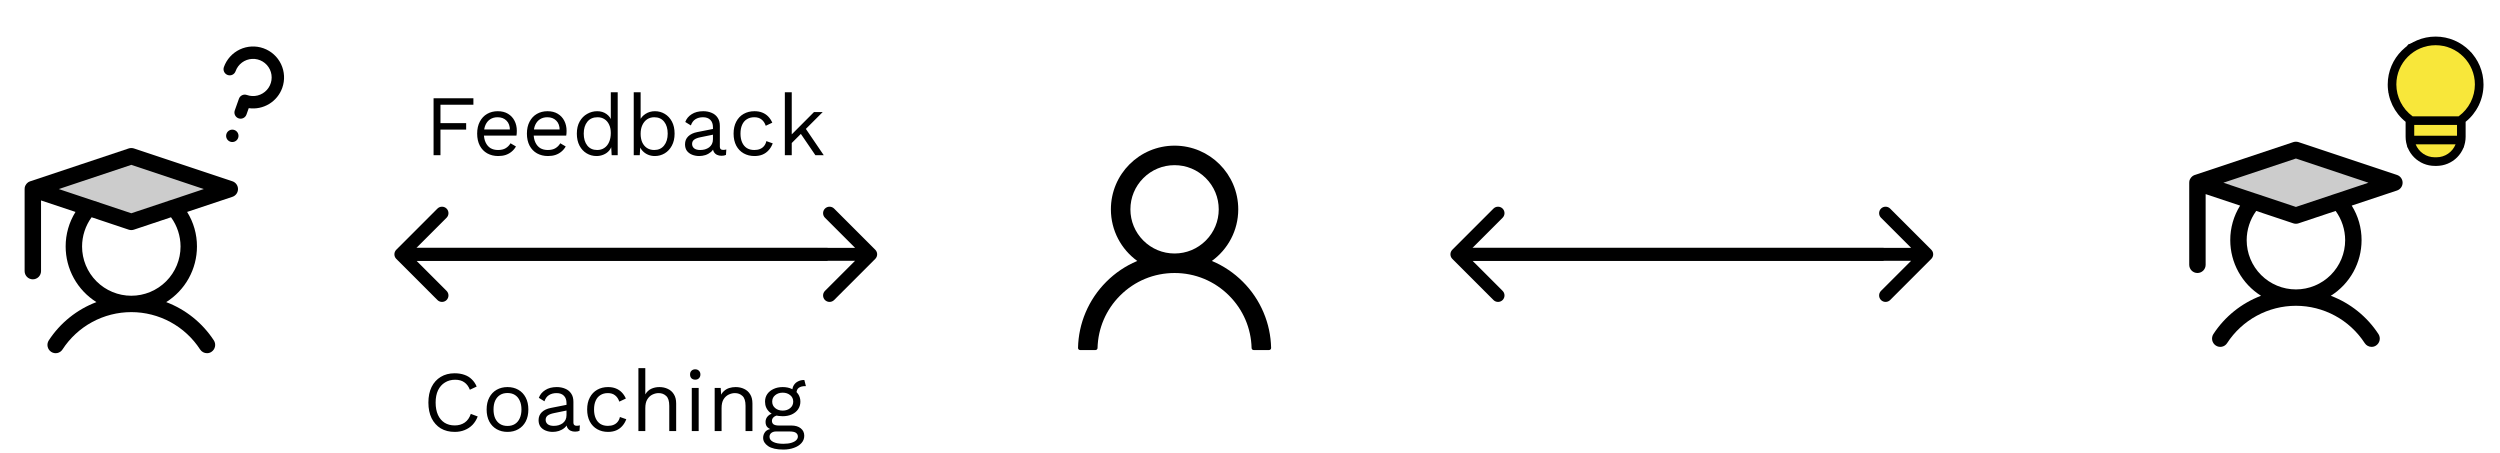 <svg width="580" height="105" viewBox="0 0 580 105" fill="none" xmlns="http://www.w3.org/2000/svg">
    <path d="M65.486 20.381C66.125 18.585 66.025 16.608 65.207 14.886C64.388 13.165 62.92 11.838 61.124 11.2C59.328 10.561 57.351 10.661 55.629 11.479C53.908 12.298 52.581 13.766 51.942 15.562C51.815 15.922 51.835 16.317 51.998 16.661C52.162 17.006 52.456 17.271 52.815 17.399C53.174 17.526 53.569 17.506 53.914 17.343C54.258 17.179 54.523 16.885 54.651 16.526C54.937 15.722 55.455 15.022 56.139 14.512C56.823 14.003 57.643 13.708 58.495 13.665C59.347 13.621 60.192 13.831 60.925 14.268C61.657 14.706 62.243 15.35 62.61 16.12C62.976 16.891 63.105 17.753 62.981 18.597C62.858 19.441 62.487 20.229 61.915 20.862C61.343 21.495 60.597 21.944 59.77 22.153C58.943 22.362 58.072 22.321 57.269 22.035C56.91 21.907 56.514 21.927 56.17 22.091C55.826 22.254 55.56 22.548 55.433 22.907L54.469 25.616C54.341 25.975 54.361 26.371 54.525 26.715C54.689 27.059 54.982 27.325 55.342 27.452C55.701 27.58 56.096 27.56 56.44 27.396C56.785 27.233 57.05 26.939 57.178 26.58L57.708 25.09C59.349 25.322 61.019 24.98 62.436 24.122C63.854 23.264 64.931 21.942 65.486 20.381Z" fill="black"/>
    <path d="M53.414 32.87C54.162 33.136 54.984 32.745 55.25 31.997C55.517 31.249 55.126 30.427 54.378 30.161C53.63 29.895 52.808 30.286 52.542 31.034C52.276 31.782 52.666 32.604 53.414 32.87Z" fill="black"/>
    <path opacity="0.2" d="M53.311 43.861L30.463 51.477L7.615 43.861L30.463 36.245L53.311 43.861Z" fill="black"/>
    <path d="M53.907 42.052L31.059 34.436C30.671 34.316 30.256 34.316 29.869 34.436L7.045 42.052H6.997L6.759 42.171H6.735L6.497 42.314C6.497 42.337 6.473 42.337 6.45 42.361L6.259 42.528L6.093 42.718C6.093 42.742 6.069 42.742 6.069 42.766L5.926 42.98C5.926 43.004 5.926 43.004 5.902 43.028L5.807 43.242L5.736 43.504V43.575C5.712 43.668 5.704 43.765 5.712 43.861V62.9C5.712 63.405 5.912 63.89 6.269 64.247C6.627 64.604 7.111 64.804 7.616 64.804C8.121 64.804 8.605 64.604 8.962 64.247C9.319 63.89 9.52 63.405 9.52 62.9V46.502L17.517 49.168C16.014 51.573 15.222 54.353 15.232 57.188C15.233 59.767 15.888 62.303 17.137 64.56C18.386 66.816 20.187 68.718 22.372 70.088C17.832 71.805 13.956 74.923 11.305 78.989C11.035 79.416 10.943 79.933 11.05 80.427C11.157 80.921 11.453 81.353 11.876 81.631C12.083 81.768 12.316 81.863 12.56 81.91C12.805 81.957 13.056 81.955 13.299 81.904C13.543 81.853 13.774 81.754 13.979 81.614C14.184 81.473 14.359 81.293 14.494 81.084C16.222 78.421 18.588 76.234 21.377 74.719C24.166 73.205 27.29 72.411 30.464 72.411C33.638 72.411 36.761 73.205 39.55 74.719C42.339 76.234 44.705 78.421 46.433 81.084C46.607 81.347 46.844 81.564 47.122 81.714C47.401 81.863 47.712 81.941 48.028 81.94C48.393 81.944 48.75 81.836 49.051 81.631C49.474 81.353 49.771 80.921 49.877 80.427C49.984 79.933 49.893 79.416 49.623 78.989C46.972 74.923 43.096 71.805 38.556 70.088C40.74 68.718 42.542 66.816 43.79 64.56C45.039 62.303 45.695 59.767 45.696 57.188C45.705 54.353 44.913 51.573 43.411 49.168L53.907 45.669C54.288 45.544 54.619 45.302 54.854 44.977C55.09 44.652 55.216 44.261 55.216 43.861C55.216 43.46 55.09 43.069 54.854 42.744C54.619 42.419 54.288 42.177 53.907 42.052ZM41.888 57.188C41.888 60.218 40.684 63.124 38.542 65.266C36.399 67.409 33.493 68.612 30.464 68.612C27.434 68.612 24.528 67.409 22.386 65.266C20.243 63.124 19.04 60.218 19.04 57.188C19.044 54.751 19.819 52.377 21.253 50.406L29.869 53.285C30.255 53.412 30.672 53.412 31.059 53.285L39.674 50.406C41.108 52.377 41.883 54.751 41.888 57.188ZM39.674 46.407H39.651L30.464 49.477L21.277 46.407H21.253L13.637 43.861L30.464 38.244L47.29 43.861L39.674 46.407Z" fill="black"/>
    <path opacity="0.2" d="M555.5 42.392L532.653 50.008L509.805 42.392L532.653 34.776L555.5 42.392Z" fill="black"/>
    <path d="M556.096 40.584L533.248 32.968C532.86 32.848 532.446 32.848 532.058 32.968L509.234 40.584H509.186L508.948 40.703H508.925L508.687 40.845C508.687 40.869 508.663 40.869 508.639 40.893L508.449 41.06L508.282 41.25C508.282 41.274 508.258 41.274 508.258 41.298L508.115 41.512C508.115 41.536 508.115 41.536 508.092 41.559L507.996 41.774L507.925 42.035V42.107C507.902 42.2 507.894 42.297 507.901 42.392V61.432C507.901 61.937 508.102 62.422 508.459 62.779C508.816 63.136 509.3 63.336 509.805 63.336C510.31 63.336 510.795 63.136 511.152 62.779C511.509 62.422 511.709 61.937 511.709 61.432V45.034L519.706 47.7C518.204 50.105 517.412 52.885 517.421 55.72C517.422 58.299 518.078 60.835 519.326 63.092C520.575 65.348 522.376 67.25 524.561 68.62C520.021 70.337 516.145 73.455 513.494 77.521C513.224 77.948 513.132 78.465 513.239 78.959C513.346 79.453 513.643 79.885 514.065 80.163C514.273 80.3 514.505 80.395 514.75 80.442C514.994 80.489 515.245 80.487 515.489 80.436C515.732 80.385 515.963 80.286 516.168 80.145C516.373 80.004 516.548 79.824 516.683 79.615C518.412 76.953 520.778 74.766 523.567 73.251C526.356 71.736 529.479 70.943 532.653 70.943C535.827 70.943 538.95 71.736 541.739 73.251C544.528 74.766 546.895 76.953 548.623 79.615C548.797 79.879 549.033 80.096 549.312 80.245C549.59 80.395 549.901 80.473 550.217 80.472C550.582 80.476 550.939 80.368 551.241 80.163C551.663 79.885 551.96 79.453 552.067 78.959C552.174 78.465 552.082 77.948 551.812 77.521C549.161 73.455 545.285 70.337 540.745 68.62C542.93 67.25 544.731 65.348 545.98 63.092C547.229 60.835 547.884 58.299 547.885 55.72C547.895 52.885 547.103 50.105 545.6 47.7L556.096 44.201C556.477 44.076 556.809 43.834 557.044 43.509C557.279 43.184 557.406 42.793 557.406 42.392C557.406 41.991 557.279 41.601 557.044 41.276C556.809 40.951 556.477 40.709 556.096 40.584ZM544.077 55.72C544.077 58.75 542.874 61.656 540.731 63.798C538.589 65.941 535.683 67.144 532.653 67.144C529.623 67.144 526.718 65.941 524.575 63.798C522.433 61.656 521.229 58.75 521.229 55.72C521.234 53.283 522.008 50.909 523.443 48.937L532.058 51.817C532.445 51.944 532.862 51.944 533.248 51.817L541.864 48.937C543.298 50.909 544.073 53.283 544.077 55.72ZM541.864 44.939H541.84L532.653 48.009L523.466 44.939H523.443L515.827 42.392L532.653 36.776L549.48 42.392L541.864 44.939Z" fill="black"/>
    <path d="M448.061 60.061C448.646 59.475 448.646 58.525 448.061 57.939L438.515 48.393C437.929 47.808 436.979 47.808 436.393 48.393C435.808 48.979 435.808 49.929 436.393 50.515L444.879 59L436.393 67.485C435.808 68.071 435.808 69.021 436.393 69.607C436.979 70.192 437.929 70.192 438.515 69.607L448.061 60.061ZM338 60.5H447V57.5H338V60.5Z" fill="black"/>
    <path d="M203.061 60.061C203.646 59.475 203.646 58.525 203.061 57.939L193.515 48.393C192.929 47.808 191.979 47.808 191.393 48.393C190.808 48.979 190.808 49.929 191.393 50.515L199.879 59L191.393 67.485C190.808 68.071 190.808 69.021 191.393 69.607C191.979 70.192 192.929 70.192 193.515 69.607L203.061 60.061ZM93 60.5H202V57.5H93V60.5Z" fill="black"/>
    <path d="M336.939 57.939C336.354 58.525 336.354 59.475 336.939 60.061L346.485 69.607C347.071 70.192 348.021 70.192 348.607 69.607C349.192 69.021 349.192 68.071 348.607 67.485L340.121 59L348.607 50.515C349.192 49.929 349.192 48.979 348.607 48.393C348.021 47.808 347.071 47.808 346.485 48.393L336.939 57.939ZM437 57.5L338 57.5V60.5L437 60.5V57.5Z" fill="black"/>
    <path d="M91.939 57.939C91.354 58.525 91.354 59.475 91.939 60.061L101.485 69.607C102.071 70.192 103.021 70.192 103.607 69.607C104.192 69.021 104.192 68.071 103.607 67.485L95.121 59L103.607 50.515C104.192 49.929 104.192 48.979 103.607 48.393C103.021 47.808 102.071 47.808 101.485 48.393L91.939 57.939ZM192 57.5L93 57.5V60.5L192 60.5V57.5Z" fill="black"/>
    <path d="M293.141 72.488C292.018 69.826 290.387 67.408 288.34 65.369C286.299 63.324 283.882 61.694 281.221 60.568C281.197 60.556 281.174 60.55 281.15 60.538C284.861 57.857 287.274 53.491 287.274 48.565C287.274 40.403 280.661 33.791 272.5 33.791C264.339 33.791 257.727 40.403 257.727 48.565C257.727 53.491 260.139 57.857 263.851 60.544C263.827 60.556 263.803 60.562 263.779 60.574C261.11 61.7 258.716 63.314 256.66 65.375C254.615 67.416 252.985 69.833 251.859 72.494C250.753 75.099 250.156 77.891 250.102 80.721C250.1 80.784 250.111 80.847 250.135 80.906C250.158 80.966 250.193 81.02 250.237 81.065C250.281 81.111 250.334 81.147 250.393 81.172C250.452 81.196 250.515 81.209 250.578 81.209H254.152C254.415 81.209 254.623 81.001 254.629 80.744C254.748 76.145 256.595 71.839 259.859 68.574C263.237 65.197 267.723 63.338 272.5 63.338C277.278 63.338 281.763 65.197 285.141 68.574C288.405 71.839 290.252 76.145 290.371 80.744C290.377 81.006 290.586 81.209 290.848 81.209H294.422C294.486 81.209 294.549 81.196 294.607 81.172C294.666 81.147 294.719 81.111 294.763 81.065C294.808 81.02 294.843 80.966 294.866 80.906C294.889 80.847 294.9 80.784 294.899 80.721C294.839 77.873 294.249 75.103 293.141 72.488ZM272.5 58.81C269.766 58.81 267.192 57.744 265.256 55.808C263.32 53.872 262.254 51.299 262.254 48.565C262.254 45.83 263.32 43.257 265.256 41.321C267.192 39.385 269.766 38.318 272.5 38.318C275.234 38.318 277.808 39.385 279.744 41.321C281.68 43.257 282.746 45.83 282.746 48.565C282.746 51.299 281.68 53.872 279.744 55.808C277.808 57.744 275.234 58.81 272.5 58.81Z" fill="black"/>
    <path d="M554.697 21.425L559.031 28.204V33.913L562.183 36.767L565.116 37.884L568.487 36.767L571.069 33.913V28.204L574.418 24.488L574.79 21.425V16.43L572.93 12.581L568.837 10.349L565.116 9.605H562.511L559.031 10.721L555.069 16.674L554.697 21.425Z" fill="#F8E73A" stroke="black"/>
    <path d="M564.851 38.488H565.277C567.067 38.486 568.783 37.775 570.048 36.509C571.313 35.244 572.025 33.528 572.027 31.738V28.258C573.323 27.217 574.369 25.899 575.087 24.401C575.805 22.902 576.177 21.261 576.175 19.599C576.175 13.473 571.191 8.488 565.064 8.488C558.938 8.488 553.953 13.473 553.953 19.599C553.952 21.261 554.324 22.902 555.042 24.401C555.76 25.899 556.805 27.217 558.101 28.258V31.738C558.103 33.528 558.815 35.244 560.081 36.509C561.346 37.775 563.062 38.486 564.851 38.488ZM565.277 36.488H564.851C563.9 36.487 562.971 36.201 562.184 35.666C561.397 35.131 560.788 34.373 560.437 33.488H569.692C569.34 34.373 568.732 35.131 567.945 35.666C567.158 36.201 566.229 36.487 565.277 36.488ZM570.027 31.488H560.101V28.988H570.027V31.488ZM555.953 19.599C555.953 14.576 560.04 10.488 565.064 10.488C570.088 10.488 574.175 14.576 574.175 19.599C574.172 21.033 573.832 22.446 573.183 23.724C572.534 25.003 571.593 26.11 570.437 26.958L570.396 26.988H559.733L559.691 26.958C558.535 26.11 557.595 25.002 556.945 23.724C556.296 22.446 555.956 21.033 555.953 19.599Z" fill="black"/>
    <path d="M109.828 24.3H102.188V28.56H108.148V30.06H102.188V36H100.588V22.8H109.828V24.3ZM115.581 36.2C114.634 36.2 113.788 35.993 113.041 35.58C112.308 35.167 111.734 34.573 111.321 33.8C110.908 33.013 110.701 32.08 110.701 31C110.701 29.92 110.908 28.993 111.321 28.22C111.734 27.433 112.301 26.833 113.021 26.42C113.741 26.007 114.561 25.8 115.481 25.8C116.414 25.8 117.208 26 117.861 26.4C118.528 26.8 119.034 27.347 119.381 28.04C119.728 28.72 119.901 29.487 119.901 30.34C119.901 30.567 119.894 30.773 119.881 30.96C119.868 31.147 119.848 31.313 119.821 31.46H111.741V30.04H119.121L118.301 30.2C118.301 29.24 118.034 28.5 117.501 27.98C116.981 27.46 116.294 27.2 115.441 27.2C114.788 27.2 114.221 27.353 113.741 27.66C113.274 27.953 112.908 28.387 112.641 28.96C112.388 29.52 112.261 30.2 112.261 31C112.261 31.787 112.394 32.467 112.661 33.04C112.928 33.613 113.301 34.053 113.781 34.36C114.274 34.653 114.861 34.8 115.541 34.8C116.274 34.8 116.868 34.66 117.321 34.38C117.788 34.1 118.161 33.72 118.441 33.24L119.701 33.98C119.448 34.433 119.121 34.827 118.721 35.16C118.334 35.493 117.874 35.753 117.341 35.94C116.821 36.113 116.234 36.2 115.581 36.2ZM127.124 36.2C126.177 36.2 125.331 35.993 124.584 35.58C123.851 35.167 123.277 34.573 122.864 33.8C122.451 33.013 122.244 32.08 122.244 31C122.244 29.92 122.451 28.993 122.864 28.22C123.277 27.433 123.844 26.833 124.564 26.42C125.284 26.007 126.104 25.8 127.024 25.8C127.957 25.8 128.751 26 129.404 26.4C130.071 26.8 130.577 27.347 130.924 28.04C131.271 28.72 131.444 29.487 131.444 30.34C131.444 30.567 131.437 30.773 131.424 30.96C131.411 31.147 131.391 31.313 131.364 31.46H123.284V30.04H130.664L129.844 30.2C129.844 29.24 129.577 28.5 129.044 27.98C128.524 27.46 127.837 27.2 126.984 27.2C126.331 27.2 125.764 27.353 125.284 27.66C124.817 27.953 124.451 28.387 124.184 28.96C123.931 29.52 123.804 30.2 123.804 31C123.804 31.787 123.937 32.467 124.204 33.04C124.471 33.613 124.844 34.053 125.324 34.36C125.817 34.653 126.404 34.8 127.084 34.8C127.817 34.8 128.411 34.66 128.864 34.38C129.331 34.1 129.704 33.72 129.984 33.24L131.244 33.98C130.991 34.433 130.664 34.827 130.264 35.16C129.877 35.493 129.417 35.753 128.884 35.94C128.364 36.113 127.777 36.2 127.124 36.2ZM138.387 36.2C137.56 36.2 136.8 35.993 136.107 35.58C135.414 35.167 134.86 34.573 134.447 33.8C134.034 33.013 133.827 32.08 133.827 31C133.827 29.893 134.047 28.953 134.487 28.18C134.927 27.407 135.507 26.82 136.227 26.42C136.947 26.007 137.72 25.8 138.547 25.8C139.374 25.8 140.087 26.013 140.687 26.44C141.3 26.867 141.707 27.433 141.907 28.14L141.707 28.28V21.4H143.307V36H141.907L141.767 33.58L141.987 33.46C141.894 34.047 141.667 34.547 141.307 34.96C140.96 35.36 140.527 35.667 140.007 35.88C139.5 36.093 138.96 36.2 138.387 36.2ZM138.547 34.8C139.187 34.8 139.74 34.64 140.207 34.32C140.687 34 141.054 33.547 141.307 32.96C141.574 32.36 141.707 31.66 141.707 30.86C141.707 30.1 141.574 29.447 141.307 28.9C141.054 28.353 140.694 27.933 140.227 27.64C139.774 27.347 139.24 27.2 138.627 27.2C137.614 27.2 136.827 27.547 136.267 28.24C135.707 28.933 135.427 29.853 135.427 31C135.427 32.147 135.7 33.067 136.247 33.76C136.794 34.453 137.56 34.8 138.547 34.8ZM151.926 36.2C151.366 36.2 150.846 36.1 150.366 35.9C149.886 35.7 149.473 35.42 149.126 35.06C148.779 34.7 148.519 34.293 148.346 33.84L148.566 33.56L148.426 36H147.026V21.4H148.626V28.26L148.426 27.96C148.693 27.333 149.139 26.82 149.766 26.42C150.406 26.007 151.133 25.8 151.946 25.8C152.773 25.8 153.533 26.007 154.226 26.42C154.919 26.833 155.473 27.427 155.886 28.2C156.299 28.973 156.506 29.907 156.506 31C156.506 32.08 156.293 33.013 155.866 33.8C155.453 34.573 154.899 35.167 154.206 35.58C153.513 35.993 152.753 36.2 151.926 36.2ZM151.766 34.8C152.753 34.8 153.519 34.453 154.066 33.76C154.626 33.067 154.906 32.147 154.906 31C154.906 29.853 154.633 28.933 154.086 28.24C153.539 27.547 152.773 27.2 151.786 27.2C151.159 27.2 150.606 27.36 150.126 27.68C149.659 28 149.293 28.447 149.026 29.02C148.759 29.593 148.626 30.267 148.626 31.04C148.626 31.8 148.753 32.467 149.006 33.04C149.273 33.6 149.639 34.033 150.106 34.34C150.586 34.647 151.139 34.8 151.766 34.8ZM165.405 29.54C165.405 28.793 165.205 28.22 164.805 27.82C164.405 27.407 163.838 27.2 163.105 27.2C162.412 27.2 161.825 27.353 161.345 27.66C160.865 27.953 160.512 28.433 160.285 29.1L158.985 28.3C159.252 27.553 159.745 26.953 160.465 26.5C161.185 26.033 162.078 25.8 163.145 25.8C163.865 25.8 164.518 25.927 165.105 26.18C165.692 26.42 166.152 26.793 166.485 27.3C166.832 27.793 167.005 28.433 167.005 29.22V34.06C167.005 34.54 167.258 34.78 167.765 34.78C168.018 34.78 168.265 34.747 168.505 34.68L168.425 35.94C168.158 36.073 167.812 36.14 167.385 36.14C166.998 36.14 166.652 36.067 166.345 35.92C166.038 35.773 165.798 35.553 165.625 35.26C165.452 34.953 165.365 34.573 165.365 34.12V33.92L165.765 33.98C165.605 34.5 165.332 34.927 164.945 35.26C164.558 35.58 164.125 35.82 163.645 35.98C163.165 36.127 162.692 36.2 162.225 36.2C161.638 36.2 161.092 36.1 160.585 35.9C160.078 35.7 159.672 35.4 159.365 35C159.072 34.587 158.925 34.08 158.925 33.48C158.925 32.733 159.172 32.12 159.665 31.64C160.172 31.147 160.872 30.813 161.765 30.64L165.725 29.86V31.18L162.505 31.84C161.852 31.973 161.365 32.16 161.045 32.4C160.725 32.64 160.565 32.973 160.565 33.4C160.565 33.813 160.725 34.153 161.045 34.42C161.378 34.673 161.845 34.8 162.445 34.8C162.832 34.8 163.198 34.753 163.545 34.66C163.905 34.553 164.225 34.4 164.505 34.2C164.785 33.987 165.005 33.727 165.165 33.42C165.325 33.1 165.405 32.727 165.405 32.3V29.54ZM175.033 25.8C175.727 25.8 176.333 25.907 176.853 26.12C177.387 26.333 177.847 26.64 178.233 27.04C178.62 27.44 178.933 27.913 179.173 28.46L177.653 29.18C177.44 28.54 177.113 28.053 176.673 27.72C176.247 27.373 175.687 27.2 174.993 27.2C174.327 27.2 173.753 27.353 173.273 27.66C172.793 27.953 172.427 28.387 172.173 28.96C171.92 29.52 171.793 30.2 171.793 31C171.793 31.787 171.92 32.467 172.173 33.04C172.427 33.613 172.793 34.053 173.273 34.36C173.753 34.653 174.327 34.8 174.993 34.8C175.513 34.8 175.96 34.72 176.333 34.56C176.72 34.4 177.033 34.167 177.273 33.86C177.527 33.553 177.7 33.18 177.793 32.74L179.273 33.26C179.047 33.873 178.733 34.4 178.333 34.84C177.947 35.28 177.473 35.62 176.913 35.86C176.367 36.087 175.74 36.2 175.033 36.2C174.1 36.2 173.267 35.993 172.533 35.58C171.8 35.167 171.227 34.573 170.813 33.8C170.4 33.013 170.193 32.08 170.193 31C170.193 29.92 170.4 28.993 170.813 28.22C171.227 27.433 171.8 26.833 172.533 26.42C173.267 26.007 174.1 25.8 175.033 25.8ZM190.865 26L186.545 30.32L186.165 30.7L182.885 33.98V31.98L188.845 26H190.865ZM183.685 21.4V36H182.085V21.4H183.685ZM186.685 29.5L191.105 36H189.165L185.345 30.4L186.685 29.5Z" fill="black"/>
    <path d="M110.827 96.62C110.547 97.367 110.147 98.013 109.627 98.56C109.107 99.093 108.494 99.5 107.787 99.78C107.094 100.06 106.334 100.2 105.507 100.2C104.254 100.2 103.167 99.927 102.247 99.38C101.341 98.82 100.634 98.033 100.127 97.02C99.634 96.007 99.387 94.8 99.387 93.4C99.387 92 99.634 90.793 100.127 89.78C100.634 88.767 101.341 87.987 102.247 87.44C103.167 86.88 104.241 86.6 105.467 86.6C106.321 86.6 107.081 86.72 107.747 86.96C108.414 87.187 108.981 87.533 109.447 88C109.927 88.453 110.307 89.013 110.587 89.68L109.007 90.42C108.714 89.66 108.287 89.087 107.727 88.7C107.181 88.3 106.467 88.1 105.587 88.1C104.694 88.1 103.907 88.313 103.227 88.74C102.547 89.153 102.014 89.753 101.627 90.54C101.254 91.327 101.067 92.28 101.067 93.4C101.067 94.507 101.247 95.46 101.607 96.26C101.967 97.047 102.481 97.653 103.147 98.08C103.814 98.493 104.601 98.7 105.507 98.7C106.387 98.7 107.154 98.48 107.807 98.04C108.461 97.587 108.934 96.913 109.227 96.02L110.827 96.62ZM117.738 89.8C118.685 89.8 119.518 90.007 120.238 90.42C120.972 90.833 121.545 91.433 121.958 92.22C122.372 92.993 122.578 93.92 122.578 95C122.578 96.08 122.372 97.013 121.958 97.8C121.545 98.573 120.972 99.167 120.238 99.58C119.518 99.993 118.685 100.2 117.738 100.2C116.805 100.2 115.972 99.993 115.238 99.58C114.505 99.167 113.932 98.573 113.518 97.8C113.105 97.013 112.898 96.08 112.898 95C112.898 93.92 113.105 92.993 113.518 92.22C113.932 91.433 114.505 90.833 115.238 90.42C115.972 90.007 116.805 89.8 117.738 89.8ZM117.738 91.18C117.058 91.18 116.478 91.333 115.998 91.64C115.518 91.947 115.145 92.387 114.878 92.96C114.625 93.52 114.498 94.2 114.498 95C114.498 95.787 114.625 96.467 114.878 97.04C115.145 97.613 115.518 98.053 115.998 98.36C116.478 98.667 117.058 98.82 117.738 98.82C118.418 98.82 118.998 98.667 119.478 98.36C119.958 98.053 120.325 97.613 120.578 97.04C120.845 96.467 120.978 95.787 120.978 95C120.978 94.2 120.845 93.52 120.578 92.96C120.325 92.387 119.958 91.947 119.478 91.64C118.998 91.333 118.418 91.18 117.738 91.18ZM131.43 93.54C131.43 92.793 131.23 92.22 130.83 91.82C130.43 91.407 129.864 91.2 129.13 91.2C128.437 91.2 127.85 91.353 127.37 91.66C126.89 91.953 126.537 92.433 126.31 93.1L125.01 92.3C125.277 91.553 125.77 90.953 126.49 90.5C127.21 90.033 128.104 89.8 129.17 89.8C129.89 89.8 130.544 89.927 131.13 90.18C131.717 90.42 132.177 90.793 132.51 91.3C132.857 91.793 133.03 92.433 133.03 93.22V98.06C133.03 98.54 133.284 98.78 133.79 98.78C134.044 98.78 134.29 98.747 134.53 98.68L134.45 99.94C134.184 100.073 133.837 100.14 133.41 100.14C133.024 100.14 132.677 100.067 132.37 99.92C132.064 99.773 131.824 99.553 131.65 99.26C131.477 98.953 131.39 98.573 131.39 98.12V97.92L131.79 97.98C131.63 98.5 131.357 98.927 130.97 99.26C130.584 99.58 130.15 99.82 129.67 99.98C129.19 100.127 128.717 100.2 128.25 100.2C127.664 100.2 127.117 100.1 126.61 99.9C126.104 99.7 125.697 99.4 125.39 99C125.097 98.587 124.95 98.08 124.95 97.48C124.95 96.733 125.197 96.12 125.69 95.64C126.197 95.147 126.897 94.813 127.79 94.64L131.75 93.86V95.18L128.53 95.84C127.877 95.973 127.39 96.16 127.07 96.4C126.75 96.64 126.59 96.973 126.59 97.4C126.59 97.813 126.75 98.153 127.07 98.42C127.404 98.673 127.87 98.8 128.47 98.8C128.857 98.8 129.224 98.753 129.57 98.66C129.93 98.553 130.25 98.4 130.53 98.2C130.81 97.987 131.03 97.727 131.19 97.42C131.35 97.1 131.43 96.727 131.43 96.3V93.54ZM141.059 89.8C141.752 89.8 142.359 89.907 142.879 90.12C143.412 90.333 143.872 90.64 144.259 91.04C144.645 91.44 144.959 91.913 145.199 92.46L143.679 93.18C143.465 92.54 143.139 92.053 142.699 91.72C142.272 91.373 141.712 91.2 141.019 91.2C140.352 91.2 139.779 91.353 139.299 91.66C138.819 91.953 138.452 92.387 138.199 92.96C137.945 93.52 137.819 94.2 137.819 95C137.819 95.787 137.945 96.467 138.199 97.04C138.452 97.613 138.819 98.053 139.299 98.36C139.779 98.653 140.352 98.8 141.019 98.8C141.539 98.8 141.985 98.72 142.359 98.56C142.745 98.4 143.059 98.167 143.299 97.86C143.552 97.553 143.725 97.18 143.819 96.74L145.299 97.26C145.072 97.873 144.759 98.4 144.359 98.84C143.972 99.28 143.499 99.62 142.939 99.86C142.392 100.087 141.765 100.2 141.059 100.2C140.125 100.2 139.292 99.993 138.559 99.58C137.825 99.167 137.252 98.573 136.839 97.8C136.425 97.013 136.219 96.08 136.219 95C136.219 93.92 136.425 92.993 136.839 92.22C137.252 91.433 137.825 90.833 138.559 90.42C139.292 90.007 140.125 89.8 141.059 89.8ZM148.11 100V85.4H149.71V91.5C150.057 90.9 150.517 90.467 151.09 90.2C151.663 89.933 152.29 89.8 152.97 89.8C153.69 89.8 154.343 89.94 154.93 90.22C155.517 90.487 155.983 90.9 156.33 91.46C156.69 92.02 156.87 92.733 156.87 93.6V100H155.27V94.16C155.27 93.053 155.03 92.287 154.55 91.86C154.083 91.42 153.503 91.2 152.81 91.2C152.33 91.2 151.85 91.313 151.37 91.54C150.89 91.767 150.49 92.14 150.17 92.66C149.863 93.167 149.71 93.847 149.71 94.7V100H148.11ZM161.293 88.08C160.933 88.08 160.639 87.973 160.413 87.76C160.199 87.533 160.093 87.24 160.093 86.88C160.093 86.52 160.199 86.233 160.413 86.02C160.639 85.793 160.933 85.68 161.293 85.68C161.653 85.68 161.939 85.793 162.153 86.02C162.379 86.233 162.493 86.52 162.493 86.88C162.493 87.24 162.379 87.533 162.153 87.76C161.939 87.973 161.653 88.08 161.293 88.08ZM162.093 90V100H160.493V90H162.093ZM165.805 100V90H167.205L167.345 92.24L167.085 92.02C167.299 91.487 167.585 91.06 167.945 90.74C168.305 90.407 168.719 90.167 169.185 90.02C169.665 89.873 170.159 89.8 170.665 89.8C171.385 89.8 172.039 89.94 172.625 90.22C173.212 90.487 173.679 90.9 174.025 91.46C174.385 92.02 174.565 92.733 174.565 93.6V100H172.965V94.16C172.965 93.053 172.725 92.287 172.245 91.86C171.779 91.42 171.199 91.2 170.505 91.2C170.025 91.2 169.545 91.313 169.065 91.54C168.585 91.767 168.185 92.133 167.865 92.64C167.559 93.147 167.405 93.827 167.405 94.68V100H165.805ZM186.608 88.16L186.968 89.58C186.955 89.58 186.935 89.58 186.908 89.58C186.881 89.58 186.855 89.58 186.828 89.58C186.175 89.58 185.668 89.713 185.308 89.98C184.961 90.233 184.788 90.647 184.788 91.22L183.808 90.72C183.808 90.2 183.928 89.747 184.168 89.36C184.408 88.973 184.735 88.68 185.148 88.48C185.561 88.267 186.015 88.16 186.508 88.16C186.521 88.16 186.535 88.16 186.548 88.16C186.575 88.16 186.595 88.16 186.608 88.16ZM183.568 98.72C184.515 98.72 185.255 98.94 185.788 99.38C186.321 99.807 186.588 100.38 186.588 101.1C186.588 101.753 186.368 102.32 185.928 102.8C185.501 103.28 184.921 103.647 184.188 103.9C183.468 104.167 182.655 104.3 181.748 104.3C180.175 104.3 178.995 104.033 178.208 103.5C177.435 102.967 177.048 102.327 177.048 101.58C177.048 101.047 177.221 100.567 177.568 100.14C177.928 99.727 178.528 99.493 179.368 99.44L179.228 99.74C178.775 99.62 178.388 99.42 178.068 99.14C177.761 98.847 177.608 98.427 177.608 97.88C177.608 97.333 177.808 96.867 178.208 96.48C178.621 96.08 179.228 95.833 180.028 95.74L181.088 96.28H180.888C180.235 96.347 179.768 96.513 179.488 96.78C179.221 97.033 179.088 97.313 179.088 97.62C179.088 97.993 179.221 98.273 179.488 98.46C179.768 98.633 180.155 98.72 180.648 98.72H183.568ZM181.728 102.96C182.501 102.96 183.135 102.88 183.628 102.72C184.135 102.56 184.508 102.353 184.748 102.1C184.988 101.847 185.108 101.573 185.108 101.28C185.108 100.92 184.961 100.633 184.668 100.42C184.388 100.207 183.875 100.1 183.128 100.1H180.048C179.621 100.1 179.261 100.207 178.968 100.42C178.675 100.647 178.528 100.953 178.528 101.34C178.528 101.833 178.808 102.227 179.368 102.52C179.941 102.813 180.728 102.96 181.728 102.96ZM181.588 89.8C182.388 89.8 183.095 89.947 183.708 90.24C184.335 90.52 184.821 90.913 185.168 91.42C185.515 91.927 185.688 92.513 185.688 93.18C185.688 93.833 185.515 94.42 185.168 94.94C184.821 95.447 184.335 95.847 183.708 96.14C183.095 96.42 182.388 96.56 181.588 96.56C180.268 96.56 179.255 96.247 178.548 95.62C177.841 94.98 177.488 94.167 177.488 93.18C177.488 92.513 177.661 91.927 178.008 91.42C178.368 90.913 178.855 90.52 179.468 90.24C180.081 89.947 180.788 89.8 181.588 89.8ZM181.588 91.1C180.895 91.1 180.315 91.293 179.848 91.68C179.381 92.053 179.148 92.553 179.148 93.18C179.148 93.793 179.381 94.293 179.848 94.68C180.315 95.067 180.895 95.26 181.588 95.26C182.281 95.26 182.861 95.067 183.328 94.68C183.795 94.293 184.028 93.793 184.028 93.18C184.028 92.553 183.795 92.053 183.328 91.68C182.861 91.293 182.281 91.1 181.588 91.1Z" fill="black"/>
</svg>
